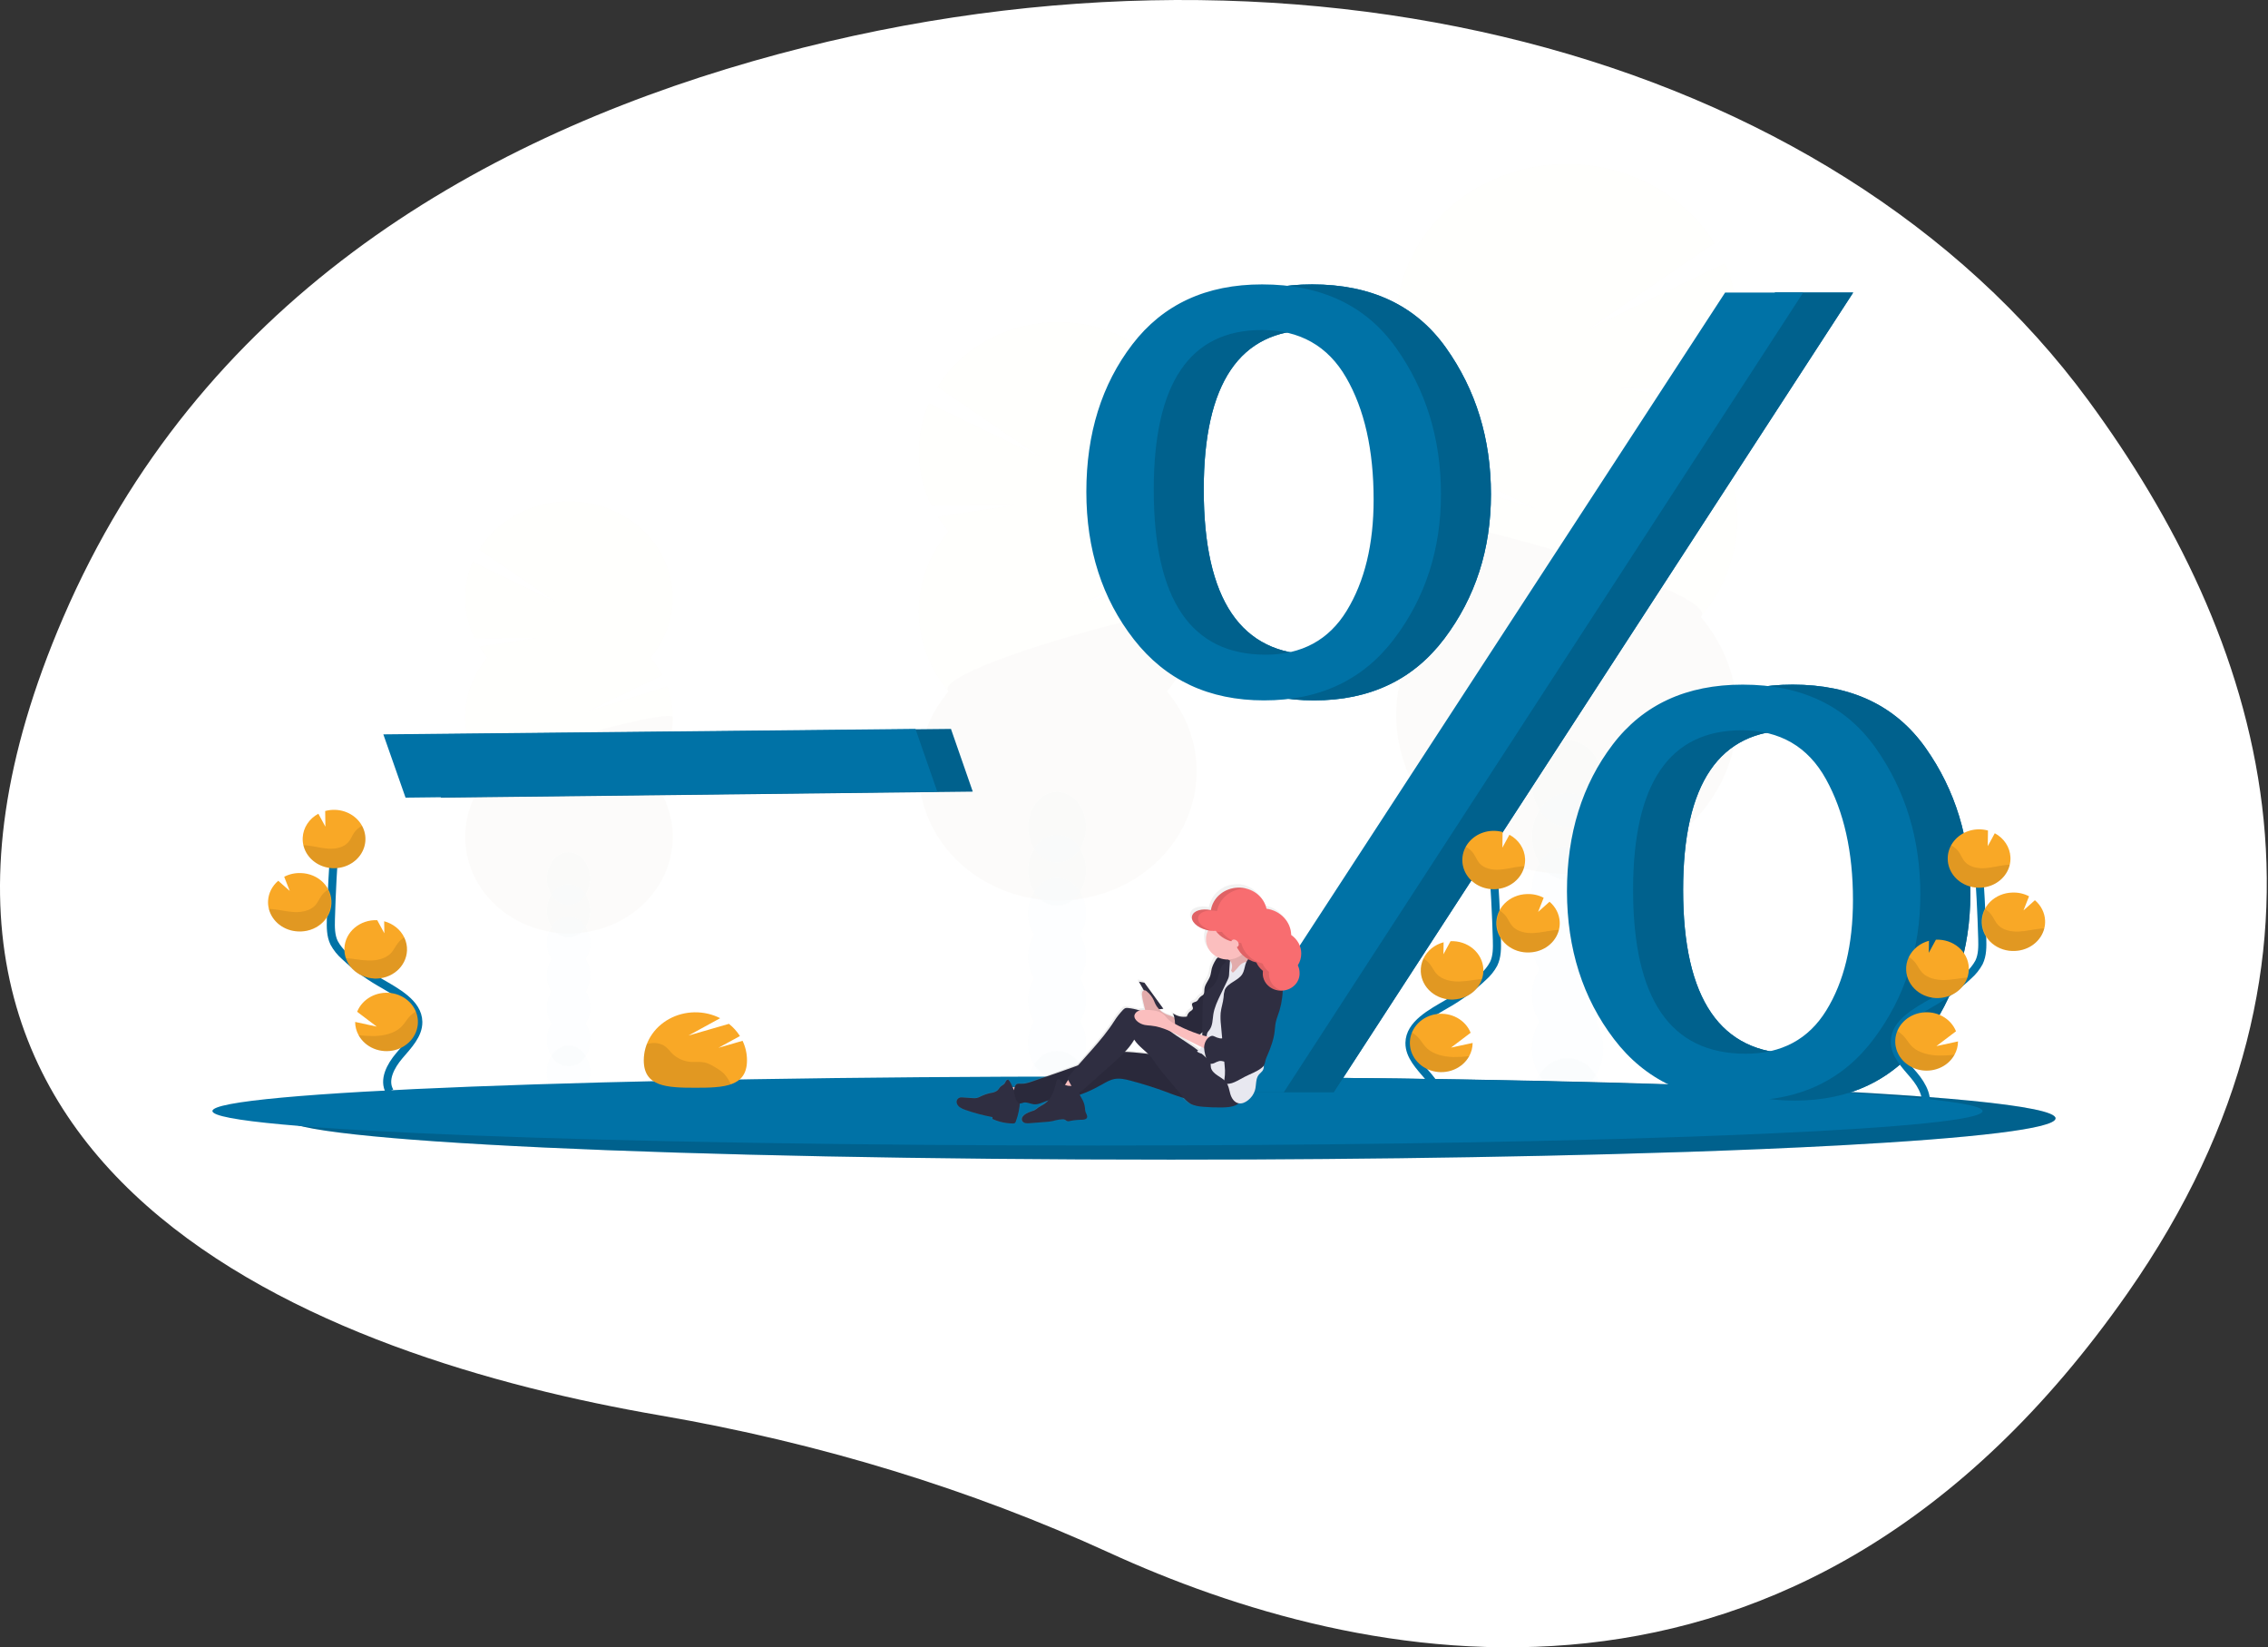 <svg width="1121" height="814" viewBox="0 0 1121 814" fill="none" xmlns="http://www.w3.org/2000/svg">
<rect x="0" y="0" width="1121" height="814" fill="#333333" stroke="none"/>
<path d="M1032.19 197.872C905.025 24.795 636.398 -45.413 372.212 30.202C232.545 70.178 97.88 150.275 31.143 305.368C-88.156 582.614 162.327 671.16 326.116 699.38C405.316 713.026 479.908 735.948 548.071 767.156C670.703 823.304 887.769 873.056 1051.46 639.177C1170.09 469.662 1116.89 313.158 1032.19 197.872Z" fill="white"/>
<g clip-path="url(#clip0)">
<g opacity="0.1">
<path opacity="0.1" d="M774.796 565.743C784.52 565.743 792.403 556.149 792.403 544.313C792.403 532.478 784.52 522.883 774.796 522.883C765.073 522.883 757.19 532.478 757.19 544.313C757.19 556.149 765.073 565.743 774.796 565.743Z" fill="#0072A6"/>
<path opacity="0.1" d="M788.728 452.633C791.195 448.652 792.474 444.13 792.434 439.535C792.434 427.675 784.552 418.105 774.828 418.105C765.104 418.105 757.23 427.697 757.23 439.535C757.18 444.127 758.449 448.649 760.904 452.633C758.495 456.634 757.23 461.143 757.23 465.728C757.23 470.313 758.495 474.822 760.904 478.822C758.495 482.824 757.23 487.334 757.23 491.92C757.23 496.507 758.495 501.017 760.904 505.019C758.449 509.003 757.18 513.524 757.23 518.117C757.23 529.977 765.112 539.547 774.828 539.547C784.544 539.547 792.434 529.955 792.434 518.117C792.484 513.524 791.216 509.003 788.76 505.019C791.169 501.017 792.434 496.507 792.434 491.92C792.434 487.334 791.169 482.824 788.76 478.822C791.169 474.822 792.434 470.313 792.434 465.728C792.434 461.143 791.169 456.634 788.76 452.633H788.728Z" fill="#0072A6"/>
<path opacity="0.1" d="M774.796 434.776C784.52 434.776 792.403 425.182 792.403 413.346C792.403 401.511 784.52 391.916 774.796 391.916C765.073 391.916 757.19 401.511 757.19 413.346C757.19 425.182 765.073 434.776 774.796 434.776Z" fill="#0072A6"/>
<path opacity="0.1" d="M774.796 408.58C784.52 408.58 792.403 398.985 792.403 387.15C792.403 375.315 784.52 365.72 774.796 365.72C765.073 365.72 757.19 375.315 757.19 387.15C757.19 398.985 765.073 408.58 774.796 408.58Z" fill="#0072A6"/>
<path opacity="0.1" d="M840.694 207.897C843.097 205.048 845.286 202.049 847.246 198.92L801.018 191.856L851.048 192.205C855.842 182.493 858.457 171.974 858.731 161.291C859.005 150.608 856.933 139.985 852.642 130.072L785.516 162.435L847.429 120.139C841.627 110.826 833.826 102.724 824.512 96.337C815.197 89.949 804.569 85.413 793.288 83.011C782.008 80.609 770.316 80.392 758.941 82.373C747.566 84.355 736.752 88.493 727.171 94.53C717.59 100.567 709.448 108.373 703.251 117.463C697.054 126.553 692.935 136.732 691.151 147.366C689.366 158.001 689.955 168.863 692.879 179.276C695.803 189.69 701.001 199.432 708.149 207.897C704.403 212.329 701.18 217.123 698.537 222.196L758.577 251.209L694.56 231.195C690.055 243.549 688.935 256.753 691.301 269.611C693.667 282.469 699.444 294.575 708.109 304.832C698.326 316.399 692.241 330.293 690.548 344.925C688.856 359.557 691.624 374.337 698.537 387.575C705.451 400.812 716.23 411.974 729.642 419.782C743.054 427.591 758.558 431.732 774.382 431.732C790.205 431.732 805.709 427.591 819.122 419.782C832.534 411.974 843.313 400.812 850.226 387.575C857.139 374.337 859.908 359.557 858.215 344.925C856.523 330.293 850.437 316.399 840.654 304.832C852.345 291.011 858.7 273.936 858.7 256.35C858.7 238.765 852.345 221.689 840.654 207.868L840.694 207.897Z" fill="#F9A826"/>
<path opacity="0.1" d="M690.104 256.383C690.075 273.972 696.434 291.054 708.149 304.862C698.366 316.429 692.281 330.323 690.588 344.955C688.896 359.587 691.664 374.366 698.577 387.604C705.491 400.842 716.27 412.003 729.682 419.812C743.094 427.62 758.598 431.762 774.422 431.762C790.245 431.762 805.749 427.62 819.162 419.812C832.574 412.003 843.353 400.842 850.266 387.604C857.179 374.366 859.948 359.587 858.255 344.955C856.563 330.323 850.477 316.429 840.694 304.862C851.996 291.519 690.104 247.577 690.104 256.383Z" fill="#000102"/>
</g>
<g opacity="0.1">
<path opacity="0.1" d="M280.991 542.823C286.907 542.823 291.703 536.982 291.703 529.777C291.703 522.572 286.907 516.731 280.991 516.731C275.075 516.731 270.279 522.572 270.279 529.777C270.279 536.982 275.075 542.823 280.991 542.823Z" fill="#0072A6"/>
<path opacity="0.1" d="M289.511 473.967C291.007 471.541 291.78 468.788 291.751 465.991C291.751 458.786 286.969 452.945 281.031 452.945C275.093 452.945 270.319 458.786 270.319 465.991C270.288 468.787 271.058 471.54 272.551 473.967C271.088 476.404 270.32 479.148 270.32 481.939C270.32 484.73 271.088 487.475 272.551 489.912C271.088 492.348 270.32 495.093 270.32 497.884C270.32 500.675 271.088 503.419 272.551 505.856C271.057 508.28 270.287 511.031 270.319 513.825C270.319 521.037 275.101 526.878 281.031 526.878C286.961 526.878 291.751 521.037 291.751 513.825C291.781 511.03 291.008 508.279 289.511 505.856C290.979 503.421 291.749 500.676 291.749 497.884C291.749 495.092 290.979 492.347 289.511 489.912C290.979 487.476 291.749 484.731 291.749 481.939C291.749 479.148 290.979 476.402 289.511 473.967V473.967Z" fill="#0072A6"/>
<path opacity="0.1" d="M280.991 463.093C286.907 463.093 291.703 457.252 291.703 450.046C291.703 442.841 286.907 437 280.991 437C275.075 437 270.279 442.841 270.279 450.046C270.279 457.252 275.075 463.093 280.991 463.093Z" fill="#0072A6"/>
<path opacity="0.1" d="M280.991 447.148C286.907 447.148 291.703 441.307 291.703 434.102C291.703 426.896 286.907 421.055 280.991 421.055C275.075 421.055 270.279 426.896 270.279 434.102C270.279 441.307 275.075 447.148 280.991 447.148Z" fill="#0072A6"/>
<path opacity="0.1" d="M240.893 324.973C239.43 323.24 238.098 321.414 236.908 319.51L265.067 315.21L234.612 315.425C231.697 309.516 230.106 303.116 229.938 296.617C229.769 290.117 231.026 283.654 233.632 277.621L274.464 297.346L236.788 271.55C240.322 265.884 245.071 260.956 250.741 257.071C256.41 253.186 262.879 250.427 269.744 248.967C276.609 247.507 283.724 247.377 290.646 248.583C297.567 249.79 304.148 252.309 309.978 255.983C315.808 259.657 320.763 264.407 324.534 269.938C328.306 275.469 330.813 281.663 331.9 288.134C332.987 294.605 332.631 301.215 330.853 307.553C329.076 313.89 325.915 319.82 321.568 324.973C323.848 327.667 325.81 330.582 327.418 333.668L290.866 351.339L329.841 339.175C332.578 346.699 333.255 354.738 331.81 362.566C330.366 370.394 326.846 377.763 321.568 384.007C327.522 391.049 331.226 399.506 332.256 408.414C333.286 417.321 331.601 426.318 327.392 434.376C323.184 442.434 316.622 449.228 308.457 453.981C300.293 458.735 290.855 461.256 281.222 461.256C271.59 461.256 262.152 458.735 253.987 453.981C245.823 449.228 239.261 442.434 235.052 434.376C230.844 426.318 229.158 417.321 230.188 408.414C231.218 399.506 234.922 391.049 240.877 384.007C233.761 375.591 229.893 365.196 229.893 354.49C229.893 343.784 233.761 333.388 240.877 324.973H240.893Z" fill="#F9A826"/>
<path opacity="0.1" d="M332.551 354.49C332.568 365.198 328.698 375.599 321.568 384.007C327.522 391.049 331.226 399.506 332.256 408.414C333.286 417.321 331.601 426.318 327.392 434.376C323.184 442.434 316.622 449.228 308.457 453.981C300.293 458.735 290.855 461.256 281.222 461.256C271.59 461.256 262.152 458.735 253.987 453.981C245.823 449.228 239.261 442.434 235.052 434.376C230.844 426.318 229.158 417.321 230.188 408.414C231.218 399.506 234.922 391.049 240.877 384.007C233.999 375.92 332.551 349.13 332.551 354.49Z" fill="#000102"/>
</g>
<g opacity="0.1">
<path opacity="0.1" d="M522.49 554.179C530.409 554.179 536.828 546.364 536.828 536.722C536.828 527.081 530.409 519.266 522.49 519.266C514.571 519.266 508.151 527.081 508.151 536.722C508.151 546.364 514.571 554.179 522.49 554.179Z" fill="#0072A6"/>
<path opacity="0.1" d="M533.839 462.033C535.838 458.785 536.869 455.1 536.828 451.358C536.828 441.722 530.452 433.902 522.482 433.902C514.512 433.902 508.135 441.722 508.135 451.358C508.093 455.101 509.128 458.787 511.132 462.033C509.168 465.292 508.136 468.966 508.136 472.703C508.136 476.44 509.168 480.114 511.132 483.374C509.168 486.632 508.136 490.305 508.136 494.04C508.136 497.776 509.168 501.449 511.132 504.707C509.128 507.953 508.093 511.639 508.135 515.381C508.135 525.018 514.559 532.838 522.482 532.838C530.404 532.838 536.828 525.018 536.828 515.381C536.869 511.64 535.838 507.955 533.839 504.707C535.8 501.448 536.829 497.775 536.829 494.04C536.829 490.306 535.8 486.633 533.839 483.374C535.8 480.113 536.829 476.439 536.829 472.703C536.829 468.967 535.8 465.294 533.839 462.033V462.033Z" fill="#0072A6"/>
<path opacity="0.1" d="M522.49 447.482C530.409 447.482 536.828 439.666 536.828 430.025C536.828 420.384 530.409 412.568 522.49 412.568C514.571 412.568 508.151 420.384 508.151 430.025C508.151 439.666 514.571 447.482 522.49 447.482Z" fill="#0072A6"/>
<path opacity="0.1" d="M522.49 426.141C530.409 426.141 536.828 418.325 536.828 408.684C536.828 399.043 530.409 391.227 522.49 391.227C514.571 391.227 508.151 399.043 508.151 408.684C508.151 418.325 514.571 426.141 522.49 426.141Z" fill="#0072A6"/>
<path opacity="0.1" d="M468.842 262.655C466.882 260.336 465.098 257.894 463.502 255.346L501.177 249.593L460.433 249.875C456.524 241.964 454.391 233.395 454.165 224.691C453.939 215.987 455.624 207.331 459.118 199.254L513.794 225.628L463.367 191.159C468.078 183.545 474.427 176.916 482.017 171.686C489.608 166.457 498.276 162.74 507.481 160.767C516.686 158.794 526.229 158.608 535.515 160.22C544.801 161.832 553.629 165.208 561.449 170.137C569.268 175.066 575.91 181.442 580.961 188.866C586.011 196.29 589.361 204.603 590.801 213.286C592.241 221.968 591.74 230.834 589.329 239.328C586.919 247.823 582.65 255.764 576.791 262.655C579.842 266.266 582.466 270.173 584.618 274.307L535.713 297.939L587.862 281.631C591.525 291.698 592.431 302.456 590.498 312.931C588.565 323.405 583.854 333.267 576.791 341.622C584.76 351.045 589.716 362.363 591.095 374.282C592.473 386.202 590.217 398.241 584.585 409.025C578.953 419.808 570.172 428.9 559.246 435.261C548.321 441.622 535.691 444.995 522.801 444.995C509.911 444.995 497.281 441.622 486.355 435.261C475.429 428.9 466.648 419.808 461.016 409.025C455.384 398.241 453.129 386.202 454.507 374.282C455.885 362.363 460.842 351.045 468.81 341.622C459.289 330.36 454.114 316.449 454.114 302.123C454.114 287.797 459.289 273.887 468.81 262.625L468.842 262.655Z" fill="#F9A826"/>
<path opacity="0.1" d="M591.488 302.157C591.512 316.485 586.333 330.402 576.791 341.651C584.76 351.074 589.716 362.392 591.095 374.312C592.473 386.231 590.217 398.271 584.585 409.054C578.953 419.838 570.172 428.929 559.246 435.29C548.321 441.651 535.691 445.025 522.801 445.025C509.911 445.025 497.281 441.651 486.355 435.29C475.429 428.929 466.648 419.838 461.016 409.054C455.384 398.271 453.129 386.231 454.507 374.312C455.885 362.392 460.842 351.074 468.81 341.651C459.605 330.784 591.488 294.981 591.488 302.157Z" fill="#000102"/>
</g>
<path d="M1016 552.608C1016 557.7 975.973 562.355 909.796 565.951C897.761 566.595 884.865 567.211 871.188 567.789C859.371 568.283 846.985 568.75 834.031 569.19C821.481 569.605 808.449 569.99 794.937 570.346C752.264 571.48 705.088 572.296 654.971 572.703C642.809 572.807 630.484 572.886 617.997 572.941C604.99 572.995 591.834 573.02 578.529 573.015C336.918 573.015 141.065 563.89 141.065 552.63C141.065 541.37 336.918 532.245 578.529 532.245C682.548 532.245 778.072 533.943 853.152 536.76L861.361 537.071H861.409C955.984 540.799 1016 546.411 1016 552.608Z" fill="#0072A6"/>
<path opacity="0.15" d="M1016 552.608C1016 557.7 975.973 562.355 909.796 565.951C897.761 566.595 884.865 567.211 871.188 567.789C859.371 568.283 846.985 568.75 834.031 569.19C821.481 569.605 808.449 569.99 794.937 570.346C752.264 571.48 705.088 572.296 654.971 572.703C642.809 572.807 630.484 572.886 617.997 572.941C604.99 572.995 591.834 573.02 578.529 573.015C336.918 573.015 141.065 563.89 141.065 552.63C141.065 541.37 336.918 532.245 578.529 532.245C682.548 532.245 778.072 533.943 853.152 536.76L861.361 537.071H861.409C955.984 540.799 1016 546.411 1016 552.608Z" fill="#000102"/>
<path d="M979.935 549.02C979.935 553.275 939.908 557.174 873.731 560.139C861.704 560.68 848.8 561.192 835.131 561.673C823.308 562.089 810.923 562.479 797.974 562.845C785.423 563.191 772.392 563.514 758.88 563.816C716.199 564.765 669.023 565.447 618.906 565.788C606.754 565.872 594.429 565.936 581.932 565.98C568.925 566.025 555.771 566.047 542.471 566.047C300.861 566.047 105 558.419 105 548.998C105 539.576 300.861 531.949 542.471 531.949C646.483 531.949 742.007 533.365 817.086 535.722L825.296 535.981H825.351C919.958 539.146 979.935 543.809 979.935 549.02Z" fill="#0072A6"/>
<path d="M217.986 394.148L207.003 362.874L470.022 360.198L480.797 391.16L217.986 394.148Z" fill="#0072A6"/>
<path opacity="0.15" d="M217.986 394.148L207.003 362.874L470.022 360.198L480.797 391.16L217.986 394.148Z" fill="#000102"/>
<path d="M200.452 394.148L189.469 362.874L452.487 360.198L463.263 391.16L200.452 394.148Z" fill="#0072A6"/>
<path d="M649.456 346.091C622.262 346.091 600.83 336.052 585.16 315.974C569.49 295.895 561.656 271.572 561.656 243.004C561.656 214.242 569.233 189.968 584.387 170.182C599.541 150.395 620.917 140.511 648.516 140.531C677.782 140.531 699.833 150.956 714.669 171.805C729.504 192.654 736.924 216.785 736.93 244.197C736.93 271.411 729.252 295.201 713.896 315.566C698.54 335.931 677.06 346.106 649.456 346.091ZM650.253 323.505C668.144 323.505 681.515 316.253 690.367 301.749C699.22 287.245 703.646 268.96 703.646 246.895C703.646 222.335 699.116 202.224 690.056 186.564C680.997 170.903 667.102 163.07 648.372 163.065C612.772 163.065 594.971 189.366 594.971 241.966C594.971 296.33 613.393 323.51 650.237 323.505H650.253ZM659.212 539.799H619.878L877.381 144.556H915.973L659.212 539.799ZM887.017 543.853C859.414 543.853 837.894 533.723 822.458 513.462C807.023 493.2 799.273 468.874 799.209 440.484C799.209 411.916 806.733 387.738 821.781 367.951C836.829 348.164 858.258 338.281 886.069 338.301C915.128 338.301 937.025 348.725 951.76 369.575C966.494 390.424 973.864 414.552 973.869 441.959C973.869 468.996 966.242 492.741 950.987 513.195C935.732 533.649 914.403 543.868 887.001 543.853H887.017ZM887.48 520.689C905.285 520.689 918.585 513.56 927.379 499.303C936.173 485.046 940.57 466.836 940.57 444.672C940.57 420.952 936.119 401.059 927.219 384.993C918.319 368.927 904.454 360.882 885.623 360.857C849.815 360.857 831.911 387.157 831.911 439.758C831.9 493.717 850.418 520.694 887.464 520.689H887.48Z" fill="#0072A6"/>
<path d="M649.456 346.091C622.262 346.091 600.83 336.052 585.16 315.974C569.49 295.895 561.656 271.572 561.656 243.004C561.656 214.242 569.233 189.968 584.387 170.182C599.541 150.395 620.917 140.511 648.516 140.531C677.782 140.531 699.833 150.956 714.669 171.805C729.504 192.654 736.924 216.785 736.93 244.197C736.93 271.411 729.252 295.201 713.896 315.566C698.54 335.931 677.06 346.106 649.456 346.091ZM650.253 323.505C668.144 323.505 681.515 316.253 690.367 301.749C699.22 287.245 703.646 268.96 703.646 246.895C703.646 222.335 699.116 202.224 690.056 186.564C680.997 170.903 667.102 163.07 648.372 163.065C612.772 163.065 594.971 189.366 594.971 241.966C594.971 296.33 613.393 323.51 650.237 323.505H650.253ZM659.212 539.799H619.878L877.381 144.556H915.973L659.212 539.799ZM887.017 543.853C859.414 543.853 837.894 533.723 822.458 513.462C807.023 493.2 799.273 468.874 799.209 440.484C799.209 411.916 806.733 387.738 821.781 367.951C836.829 348.164 858.258 338.281 886.069 338.301C915.128 338.301 937.025 348.725 951.76 369.575C966.494 390.424 973.864 414.552 973.869 441.959C973.869 468.996 966.242 492.741 950.987 513.195C935.732 533.649 914.403 543.868 887.001 543.853H887.017ZM887.48 520.689C905.285 520.689 918.585 513.56 927.379 499.303C936.173 485.046 940.57 466.836 940.57 444.672C940.57 420.952 936.119 401.059 927.219 384.993C918.319 368.927 904.454 360.882 885.623 360.857C849.815 360.857 831.911 387.157 831.911 439.758C831.9 493.717 850.418 520.694 887.464 520.689H887.48Z" fill="#0072A6"/>
<path opacity="0.15" d="M649.456 346.091C622.262 346.091 600.83 336.052 585.16 315.974C569.49 295.895 561.656 271.572 561.656 243.004C561.656 214.242 569.233 189.968 584.387 170.182C599.541 150.395 620.917 140.511 648.516 140.531C677.782 140.531 699.833 150.956 714.669 171.805C729.504 192.654 736.924 216.785 736.93 244.197C736.93 271.411 729.252 295.201 713.896 315.566C698.54 335.931 677.06 346.106 649.456 346.091ZM650.253 323.505C668.144 323.505 681.515 316.253 690.367 301.749C699.22 287.245 703.646 268.96 703.646 246.895C703.646 222.335 699.116 202.224 690.056 186.564C680.997 170.903 667.102 163.07 648.372 163.065C612.772 163.065 594.971 189.366 594.971 241.966C594.971 296.33 613.393 323.51 650.237 323.505H650.253ZM659.212 539.799H619.878L877.381 144.556H915.973L659.212 539.799ZM887.017 543.853C859.414 543.853 837.894 533.723 822.458 513.462C807.023 493.2 799.273 468.874 799.209 440.484C799.209 411.916 806.733 387.738 821.781 367.951C836.829 348.164 858.258 338.281 886.069 338.301C915.128 338.301 937.025 348.725 951.76 369.575C966.494 390.424 973.864 414.552 973.869 441.959C973.869 468.996 966.242 492.741 950.987 513.195C935.732 533.649 914.403 543.868 887.001 543.853H887.017ZM887.48 520.689C905.285 520.689 918.585 513.56 927.379 499.303C936.173 485.046 940.57 466.836 940.57 444.672C940.57 420.952 936.119 401.059 927.219 384.993C918.319 368.927 904.454 360.882 885.623 360.857C849.815 360.857 831.911 387.157 831.911 439.758C831.9 493.717 850.418 520.694 887.464 520.689H887.48Z" fill="#000102"/>
<path d="M624.748 346.091C597.554 346.091 576.122 336.052 560.452 315.974C544.783 295.895 536.948 271.572 536.948 243.004C536.948 214.242 544.525 189.968 559.679 170.182C574.833 150.395 596.209 140.511 623.808 140.531C653.074 140.531 675.126 150.956 689.961 171.805C704.796 192.654 712.216 216.785 712.222 244.197C712.222 271.411 704.544 295.201 689.188 315.566C673.832 335.931 652.352 346.106 624.748 346.091ZM625.545 323.505C643.436 323.505 656.807 316.253 665.66 301.749C674.512 287.245 678.938 268.96 678.938 246.895C678.938 222.335 674.408 202.224 665.349 186.564C656.289 170.903 642.394 163.07 623.664 163.065C588.064 163.065 570.264 189.366 570.264 241.966C570.264 296.33 588.685 323.51 625.529 323.505H625.545ZM634.504 539.799H595.171L852.674 144.556H891.266L634.504 539.799ZM862.31 543.853C834.706 543.853 813.186 533.723 797.751 513.462C782.315 493.2 774.565 468.874 774.501 440.484C774.501 411.916 782.025 387.738 797.073 367.951C812.121 348.164 833.55 338.281 861.361 338.301C890.421 338.301 912.318 348.725 927.052 369.575C941.786 390.424 949.156 414.552 949.161 441.959C949.161 468.996 941.534 492.741 926.279 513.195C911.024 533.649 889.695 543.868 862.294 543.853H862.31ZM862.772 520.689C880.577 520.689 893.877 513.56 902.671 499.303C911.465 485.046 915.862 466.836 915.862 444.672C915.862 420.952 911.412 401.059 902.512 384.993C893.611 368.927 879.741 360.882 860.899 360.857C825.091 360.857 807.187 387.157 807.187 439.758C807.187 493.717 825.71 520.694 862.756 520.689H862.772Z" fill="#0072A6"/>
<path d="M710.795 549.717C714.079 544.054 710.349 537.115 706.061 532.06C701.773 527.005 696.544 521.756 696.656 515.315C696.815 506.071 707.368 500.608 715.784 495.701C722.044 492.064 727.818 487.749 732.984 482.847C735.148 480.959 736.937 478.731 738.269 476.265C740.014 472.648 739.958 468.533 739.863 464.575C739.496 451.371 738.795 438.186 737.758 425.021" stroke="#0072A6" stroke-width="4" stroke-miterlimit="10"/>
<path d="M753.795 424.295C753.675 421.879 752.903 419.531 751.55 417.466C750.198 415.401 748.308 413.686 746.055 412.479L742.58 418.869L742.684 411.13C741.026 410.679 739.3 410.487 737.575 410.559C734.511 410.693 731.558 411.668 729.09 413.363C726.622 415.057 724.75 417.394 723.71 420.078C722.67 422.762 722.509 425.672 723.247 428.441C723.986 431.21 725.591 433.713 727.859 435.634C730.127 437.555 732.957 438.807 735.99 439.232C739.023 439.657 742.124 439.236 744.9 438.023C747.676 436.809 750.003 434.857 751.586 432.413C753.169 429.97 753.938 427.145 753.795 424.295V424.295Z" fill="#F9A826"/>
<path d="M726.138 521.949C724.51 524.89 721.845 527.221 718.589 528.551C715.333 529.882 711.685 530.13 708.255 529.256C704.825 528.381 701.823 526.436 699.752 523.748C697.681 521.059 696.667 517.79 696.88 514.488C697.093 511.186 698.52 508.053 700.922 505.614C703.323 503.175 706.554 501.578 710.071 501.091C713.589 500.604 717.18 501.256 720.241 502.939C723.303 504.622 725.649 507.233 726.887 510.333L717.195 517.665L727.875 515.352C727.871 517.648 727.275 519.911 726.138 521.949V521.949Z" fill="#F9A826"/>
<path d="M718.478 493.922C716.444 494.011 714.41 493.726 712.494 493.083C710.577 492.441 708.816 491.454 707.31 490.178C705.804 488.903 704.582 487.364 703.716 485.65C702.849 483.935 702.354 482.079 702.259 480.186C702.138 477.927 702.597 475.673 703.598 473.611C704.524 471.684 705.894 469.969 707.61 468.588C709.325 467.206 711.346 466.19 713.529 465.613L713.441 471.543L716.956 465.079C721.065 464.9 725.083 466.247 728.125 468.823C731.166 471.399 732.983 474.993 733.176 478.815C733.368 482.637 731.92 486.373 729.15 489.202C726.381 492.031 722.516 493.721 718.407 493.9L718.478 493.922Z" fill="#F9A826"/>
<path d="M756.13 470.624C754.071 470.751 752.006 470.495 750.054 469.871C748.103 469.247 746.305 468.267 744.766 466.989C743.227 465.711 741.978 464.16 741.091 462.427C740.204 460.695 739.697 458.815 739.601 456.898C739.504 454.981 739.82 453.065 740.529 451.263C741.238 449.461 742.326 447.808 743.73 446.402C745.134 444.996 746.826 443.864 748.706 443.073C750.586 442.283 752.617 441.848 754.679 441.796C757.578 441.665 760.457 442.3 762.984 443.627L760.242 450.61L765.885 445.576C768.914 448.144 770.723 451.725 770.915 455.532C770.985 456.867 770.851 458.205 770.516 459.505C769.745 462.561 767.923 465.3 765.327 467.307C762.731 469.313 759.502 470.478 756.13 470.624V470.624Z" fill="#F9A826"/>
<path opacity="0.1" d="M751.706 428.142C748.128 428.505 744.653 429.543 741.058 429.75C737.464 429.958 733.518 429.157 731.247 426.556C730.019 425.162 729.414 423.39 728.378 421.863C727.399 420.442 726.057 419.268 724.472 418.446C723.476 420.275 722.911 422.279 722.814 424.327C722.717 426.374 723.09 428.418 723.908 430.321C724.727 432.224 725.972 433.942 727.56 435.363C729.149 436.783 731.045 437.872 733.122 438.558C735.199 439.243 737.409 439.509 739.605 439.338C741.801 439.167 743.932 438.562 745.857 437.565C747.783 436.567 749.457 435.2 750.769 433.553C752.082 431.907 753.001 430.019 753.468 428.016C752.878 428.046 752.296 428.083 751.706 428.142Z" fill="#000102"/>
<path opacity="0.1" d="M756.13 470.624C753.457 470.737 750.798 470.206 748.411 469.082C746.024 467.959 743.99 466.28 742.505 464.21C741.021 462.139 740.137 459.748 739.939 457.266C739.742 454.784 740.237 452.297 741.377 450.046C742.606 450.821 743.664 451.807 744.493 452.952C745.601 454.501 746.271 456.295 747.57 457.718C749.961 460.365 754.113 461.225 757.851 461.069C761.589 460.913 765.208 459.92 768.938 459.586C769.456 459.542 769.982 459.512 770.532 459.497C769.762 462.558 767.938 465.3 765.338 467.308C762.739 469.317 759.506 470.481 756.13 470.624V470.624Z" fill="#000102"/>
<path opacity="0.1" d="M718.478 493.922C716.444 494.011 714.41 493.726 712.494 493.083C710.577 492.441 708.816 491.454 707.31 490.178C705.804 488.903 704.582 487.364 703.716 485.65C702.849 483.935 702.354 482.079 702.259 480.186C702.138 477.927 702.597 475.673 703.598 473.611C704.877 474.404 705.987 475.409 706.874 476.576C708.077 478.155 708.834 479.979 710.245 481.439C712.859 484.145 717.259 485.101 721.22 485.012C725.181 484.923 728.76 484.063 732.578 483.789C731.632 486.62 729.77 489.112 727.248 490.925C724.725 492.738 721.663 493.784 718.478 493.922V493.922Z" fill="#000102"/>
<path opacity="0.1" d="M726.138 521.949C724.333 525.248 721.234 527.775 717.481 529.008C713.729 530.241 709.611 530.086 705.978 528.574C702.346 527.062 699.477 524.309 697.966 520.885C696.455 517.461 696.417 513.627 697.859 510.178C699.136 510.959 700.283 511.911 701.263 513.002C702.737 514.677 703.71 516.575 705.415 518.132C708.603 521.022 713.704 522.216 718.263 522.327C720.894 522.347 723.523 522.221 726.138 521.949V521.949Z" fill="#000102"/>
<path d="M950.7 548.976C953.983 543.312 950.253 536.374 945.965 531.319C941.677 526.263 936.449 521.015 936.56 514.573C936.72 505.33 947.272 499.867 955.689 494.96C961.949 491.323 967.722 487.008 972.889 482.106C975.052 480.218 976.841 477.989 978.173 475.524C979.919 471.906 979.863 467.792 979.767 463.834C979.401 450.629 978.699 437.445 977.663 424.28" stroke="#0072A6" stroke-width="4" stroke-miterlimit="10"/>
<path d="M993.699 423.554C993.579 421.138 992.808 418.79 991.455 416.725C990.103 414.66 988.213 412.945 985.96 411.738L982.485 418.127L982.589 410.389C980.931 409.938 979.205 409.745 977.48 409.818C974.416 409.951 971.463 410.927 968.995 412.621C966.527 414.316 964.655 416.653 963.615 419.336C962.575 422.02 962.414 424.931 963.152 427.7C963.891 430.469 965.495 432.972 967.764 434.893C970.032 436.814 972.861 438.066 975.895 438.491C978.928 438.916 982.029 438.495 984.805 437.282C987.581 436.068 989.907 434.116 991.491 431.672C993.074 429.229 993.842 426.403 993.699 423.554V423.554Z" fill="#F9A826"/>
<path d="M966.042 521.208C964.415 524.149 961.75 526.48 958.494 527.81C955.238 529.14 951.589 529.389 948.159 528.515C944.73 527.64 941.728 525.695 939.657 523.006C937.586 520.318 936.571 517.048 936.784 513.747C936.997 510.445 938.424 507.312 940.826 504.873C943.228 502.434 946.459 500.837 949.976 500.35C953.494 499.863 957.084 500.515 960.146 502.198C963.207 503.881 965.554 506.491 966.792 509.592L957.1 516.923L967.78 514.611C967.776 516.907 967.18 519.169 966.042 521.208V521.208Z" fill="#F9A826"/>
<path d="M958.383 493.181C956.348 493.269 954.315 492.984 952.398 492.342C950.482 491.7 948.72 490.713 947.214 489.437C945.708 488.162 944.487 486.623 943.62 484.908C942.754 483.194 942.259 481.337 942.164 479.445C942.043 477.185 942.502 474.932 943.503 472.87C944.429 470.943 945.798 469.228 947.514 467.846C949.23 466.464 951.25 465.449 953.434 464.872L953.346 470.802L956.861 464.338H956.901C958.935 464.249 960.969 464.534 962.885 465.177C964.801 465.819 966.563 466.806 968.069 468.082C969.575 469.357 970.796 470.896 971.663 472.61C972.53 474.325 973.025 476.181 973.12 478.074C973.215 479.966 972.909 481.857 972.218 483.639C971.528 485.422 970.466 487.06 969.095 488.461C967.723 489.861 966.069 490.997 964.225 491.803C962.382 492.609 960.386 493.07 958.351 493.158L958.383 493.181Z" fill="#F9A826"/>
<path d="M996.035 469.883C993.976 470.01 991.91 469.754 989.959 469.13C988.008 468.505 986.21 467.526 984.671 466.247C983.132 464.969 981.882 463.419 980.995 461.686C980.108 459.953 979.602 458.073 979.505 456.157C979.409 454.24 979.724 452.324 980.433 450.522C981.143 448.72 982.231 447.067 983.635 445.661C985.039 444.255 986.731 443.123 988.611 442.332C990.491 441.541 992.521 441.107 994.584 441.055C997.483 440.923 1000.36 441.558 1002.89 442.886L1000.15 449.868L1005.79 444.835C1008.82 447.403 1010.63 450.983 1010.82 454.79C1010.89 456.126 1010.76 457.464 1010.42 458.764C1009.65 461.82 1007.83 464.559 1005.23 466.566C1002.64 468.572 999.406 469.737 996.035 469.883V469.883Z" fill="#F9A826"/>
<path opacity="0.1" d="M991.611 427.401C988.032 427.764 984.557 428.802 980.963 429.009C977.368 429.217 973.423 428.416 971.151 425.814C969.924 424.421 969.318 422.649 968.282 421.122C967.304 419.701 965.962 418.527 964.377 417.705C963.381 419.533 962.816 421.538 962.719 423.586C962.621 425.633 962.994 427.676 963.813 429.579C964.631 431.482 965.876 433.201 967.465 434.622C969.054 436.042 970.95 437.131 973.027 437.816C975.103 438.502 977.313 438.768 979.509 438.597C981.705 438.425 983.837 437.821 985.762 436.823C987.687 435.826 989.362 434.458 990.674 432.812C991.986 431.165 992.906 429.278 993.372 427.275C992.783 427.304 992.201 427.341 991.611 427.401Z" fill="#000102"/>
<path opacity="0.1" d="M996.035 469.883C993.362 469.996 990.703 469.465 988.316 468.341C985.929 467.217 983.894 465.539 982.41 463.469C980.926 461.398 980.042 459.006 979.844 456.525C979.646 454.043 980.142 451.556 981.282 449.305C982.51 450.08 983.568 451.066 984.398 452.211C985.506 453.76 986.175 455.554 987.474 456.977C989.866 459.623 994.018 460.483 997.756 460.328C1001.49 460.172 1005.11 459.179 1008.84 458.845C1009.36 458.801 1009.89 458.771 1010.44 458.756C1009.67 461.816 1007.84 464.559 1005.24 466.567C1002.64 468.575 999.41 469.739 996.035 469.883V469.883Z" fill="#000102"/>
<path opacity="0.1" d="M958.383 493.181C956.348 493.269 954.315 492.984 952.398 492.342C950.482 491.7 948.72 490.713 947.214 489.437C945.708 488.162 944.487 486.623 943.62 484.908C942.754 483.194 942.259 481.337 942.164 479.445C942.043 477.185 942.502 474.932 943.503 472.87C944.781 473.662 945.892 474.667 946.778 475.835C947.982 477.414 948.739 479.237 950.15 480.698C952.764 483.403 957.164 484.359 961.125 484.271C964.966 484.196 968.665 483.322 972.482 483.047C971.536 485.879 969.675 488.371 967.152 490.184C964.63 491.997 961.568 493.043 958.383 493.181V493.181Z" fill="#000102"/>
<path opacity="0.1" d="M966.042 521.208C964.238 524.507 961.138 527.034 957.386 528.267C953.634 529.5 949.515 529.345 945.883 527.832C942.25 526.32 939.382 523.568 937.871 520.143C936.359 516.719 936.321 512.886 937.764 509.437C939.041 510.218 940.188 511.17 941.167 512.261C942.642 513.936 943.614 515.834 945.32 517.39C948.508 520.281 953.609 521.475 958.168 521.586C960.798 521.606 963.428 521.48 966.042 521.208V521.208Z" fill="#000102"/>
<path d="M192.617 539.339C189.333 533.676 193.063 526.738 197.351 521.682C201.639 516.627 206.868 511.379 206.756 504.937C206.597 495.693 196.044 490.23 187.628 485.323C181.368 481.686 175.594 477.372 170.428 472.47C168.264 470.581 166.475 468.353 165.144 465.887C163.398 462.27 163.454 458.156 163.549 454.197C163.916 440.993 164.617 427.808 165.654 414.643" stroke="#0072A6" stroke-width="4" stroke-miterlimit="10"/>
<path d="M149.618 413.917C149.737 411.502 150.509 409.153 151.862 407.088C153.214 405.023 155.104 403.308 157.357 402.101L160.832 408.491L160.728 400.752C162.386 400.302 164.112 400.109 165.837 400.181C168.901 400.315 171.854 401.291 174.322 402.985C176.79 404.679 178.662 407.016 179.702 409.7C180.742 412.384 180.903 415.294 180.165 418.063C179.426 420.832 177.821 423.336 175.553 425.256C173.285 427.177 170.455 428.429 167.422 428.855C164.389 429.28 161.288 428.859 158.512 427.645C155.736 426.431 153.409 424.479 151.826 422.036C150.243 419.592 149.474 416.767 149.618 413.917V413.917Z" fill="#F9A826"/>
<path d="M177.274 511.571C178.902 514.512 181.567 516.843 184.823 518.174C188.079 519.504 191.728 519.753 195.157 518.878C198.587 518.003 201.589 516.059 203.66 513.37C205.731 510.681 206.745 507.412 206.532 504.11C206.319 500.809 204.892 497.676 202.491 495.236C200.089 492.797 196.858 491.2 193.341 490.713C189.823 490.226 186.232 490.879 183.171 492.562C180.109 494.244 177.763 496.855 176.525 499.956L186.217 507.287L175.537 504.974C175.541 507.271 176.137 509.533 177.274 511.571V511.571Z" fill="#F9A826"/>
<path d="M184.934 483.544C186.968 483.633 189.002 483.348 190.918 482.706C192.835 482.063 194.596 481.076 196.102 479.801C197.609 478.525 198.83 476.986 199.696 475.272C200.563 473.557 201.058 471.701 201.153 469.808C201.274 467.549 200.815 465.295 199.814 463.233C198.888 461.306 197.518 459.592 195.803 458.21C194.087 456.828 192.066 455.813 189.883 455.235L189.971 461.165L186.456 454.701C182.347 454.523 178.329 455.869 175.288 458.445C172.246 461.021 170.429 464.615 170.237 468.437C170.044 472.259 171.492 475.995 174.262 478.824C177.032 481.653 180.896 483.343 185.005 483.522L184.934 483.544Z" fill="#F9A826"/>
<path d="M147.282 460.246C149.341 460.373 151.407 460.117 153.358 459.493C155.309 458.869 157.107 457.889 158.646 456.611C160.185 455.333 161.435 453.782 162.322 452.05C163.209 450.317 163.715 448.437 163.812 446.52C163.908 444.603 163.592 442.688 162.883 440.885C162.174 439.083 161.086 437.431 159.682 436.025C158.278 434.618 156.586 433.487 154.706 432.696C152.826 431.905 150.795 431.471 148.733 431.418C145.847 431.294 142.983 431.929 140.468 433.249L143.209 440.232L137.527 435.221C134.504 437.783 132.695 441.355 132.497 445.154C132.427 446.489 132.561 447.827 132.896 449.127C133.667 452.184 135.489 454.923 138.085 456.929C140.681 458.936 143.91 460.1 147.282 460.246Z" fill="#F9A826"/>
<path opacity="0.1" d="M151.706 417.764C155.284 418.127 158.759 419.165 162.354 419.373C165.949 419.58 169.894 418.78 172.165 416.178C173.393 414.784 173.999 413.013 175.035 411.486C176.013 410.064 177.355 408.89 178.94 408.068C179.936 409.897 180.501 411.902 180.598 413.949C180.695 415.997 180.322 418.04 179.504 419.943C178.685 421.846 177.44 423.565 175.852 424.985C174.263 426.405 172.367 427.495 170.29 428.18C168.213 428.865 166.003 429.131 163.807 428.96C161.611 428.789 159.48 428.184 157.555 427.187C155.63 426.19 153.955 424.822 152.643 423.176C151.331 421.529 150.411 419.641 149.944 417.638C150.534 417.668 151.116 417.705 151.706 417.764Z" fill="#000102"/>
<path opacity="0.1" d="M147.282 460.246C149.955 460.359 152.614 459.828 155.001 458.705C157.388 457.581 159.422 455.902 160.907 453.832C162.391 451.762 163.275 449.37 163.473 446.888C163.67 444.407 163.175 441.92 162.035 439.669C160.806 440.443 159.748 441.43 158.919 442.574C157.811 444.124 157.141 445.917 155.842 447.341C153.451 449.987 149.299 450.847 145.561 450.691C141.823 450.536 138.204 449.542 134.474 449.209C133.956 449.164 133.43 449.135 132.88 449.12C133.651 452.18 135.474 454.922 138.074 456.931C140.673 458.939 143.906 460.103 147.282 460.246V460.246Z" fill="#000102"/>
<path opacity="0.1" d="M184.934 483.544C186.968 483.633 189.002 483.348 190.918 482.706C192.835 482.063 194.596 481.076 196.102 479.801C197.609 478.525 198.83 476.986 199.696 475.272C200.563 473.557 201.058 471.701 201.153 469.808C201.274 467.549 200.815 465.295 199.814 463.233C198.535 464.026 197.425 465.031 196.538 466.198C195.335 467.777 194.578 469.601 193.167 471.061C190.553 473.767 186.153 474.723 182.192 474.634C178.35 474.56 174.652 473.685 170.834 473.411C171.781 476.243 173.642 478.734 176.164 480.547C178.687 482.36 181.749 483.407 184.934 483.544V483.544Z" fill="#000102"/>
<path opacity="0.1" d="M177.274 511.571C179.079 514.87 182.178 517.398 185.931 518.631C189.683 519.864 193.801 519.708 197.434 518.196C201.066 516.684 203.935 513.931 205.446 510.507C206.957 507.083 206.996 503.25 205.553 499.8C204.276 500.582 203.129 501.533 202.149 502.624C200.675 504.3 199.703 506.197 197.997 507.754C194.809 510.645 189.708 511.838 185.149 511.949C182.518 511.969 179.889 511.843 177.274 511.571V511.571Z" fill="#000102"/>
<path d="M641.797 469.875C641.812 468.078 641.374 466.303 640.518 464.691C639.663 463.079 638.414 461.676 636.871 460.595C636.68 453.797 631.467 448.245 624.764 447.385C624.246 445.076 623.084 442.934 621.394 441.175C619.704 439.415 617.546 438.101 615.136 437.363V437.363C614.55 437.191 613.95 437.059 613.343 436.97H613.167L612.857 436.933H612.594H612.331H611.988H611.781H611.215C604.376 436.933 598.686 441.796 597.514 448.208C593.09 447.259 589.034 448.49 588.308 451.091C588.121 451.781 588.163 452.507 588.428 453.174C589.177 455.191 591.616 457.118 594.924 458.074L595.354 458.193C595.569 458.252 595.784 458.297 596 458.341H596.143C594.927 460.752 594.754 463.506 595.661 466.033C596.567 468.559 598.484 470.665 601.013 471.914C600.913 471.964 600.817 472.021 600.726 472.084C600.317 472.433 599.992 472.857 599.769 473.329C598.97 474.634 598.349 476.026 597.92 477.473C597.602 478.711 597.546 480.008 597.123 481.231C596.398 483.455 594.533 485.405 594.318 487.769C594.222 488.822 594.406 490.06 593.601 490.779C593.4 490.939 593.187 491.086 592.963 491.216C592.399 491.575 591.921 492.04 591.56 492.58C591.325 493.027 591.01 493.433 590.628 493.781C589.902 494.292 588.707 494.241 588.348 495.026C587.989 495.812 588.914 496.739 588.699 497.599C588.523 498.295 587.703 498.614 587.105 499.081C586.436 499.755 585.969 500.581 585.75 501.475C584.559 501.689 583.332 501.655 582.157 501.377C580.982 501.099 579.887 500.584 578.951 499.867C579.272 500.63 579.507 501.423 579.653 502.231C578.704 501.29 577.142 501.016 575.986 500.526C574.496 499.891 573.165 498.972 572.081 497.828L574.169 497.561L564.924 484.515L562.198 483.996L564.645 488.362C564.444 488.452 564.269 488.582 564.13 488.744C563.992 488.906 563.896 489.095 563.848 489.296C563.716 489.781 563.683 490.283 563.752 490.779C563.881 491.949 564.092 493.11 564.382 494.255L565.091 497.324C565.151 497.612 565.228 497.897 565.322 498.177C564.398 498.146 563.474 498.243 562.58 498.466C560.748 497.835 558.839 497.415 556.897 497.213C556.47 497.143 556.032 497.164 555.614 497.272C555.14 497.476 554.729 497.787 554.419 498.177C552.825 499.891 551.41 501.742 550.194 503.707C545.229 511.742 538.598 518.754 532.389 526.019C528.101 527.642 523.781 529.184 519.453 530.711L510.152 534.009C508.295 534.669 506.366 535.344 504.389 535.225C503.497 535.173 502.413 535.047 501.911 535.751C501.666 536.1 501.476 536.48 501.345 536.878C501.018 536.878 500.691 536.952 500.388 536.967H500.333C499.743 535.603 499.233 534.143 498.101 533.15C497.873 533.182 497.658 533.267 497.474 533.396C497.29 533.526 497.144 533.696 497.049 533.891C496.826 534.276 496.69 534.699 496.435 535.055C495.933 535.737 495.064 536.07 494.443 536.648C493.821 537.227 493.43 538.131 492.761 538.694C491.823 539.328 490.725 539.724 489.573 539.843C487.847 540.221 486.183 540.809 484.623 541.593C484.048 541.922 483.433 542.185 482.79 542.378C482.083 542.504 481.36 542.527 480.646 542.445L475.72 542.111C475.282 542.058 474.837 542.076 474.405 542.163C473.898 542.336 473.466 542.661 473.178 543.086C472.89 543.511 472.761 544.013 472.811 544.513C472.871 545.01 473.04 545.49 473.308 545.923C473.575 546.357 473.935 546.735 474.365 547.034C475.221 547.617 476.167 548.074 477.171 548.39C481.451 549.932 485.864 551.134 490.362 551.985V552.912C493.48 554.372 496.921 555.134 500.412 555.136C500.67 555.154 500.928 555.111 501.161 555.009C501.484 554.784 501.708 554.458 501.791 554.09C502.836 551.183 503.497 548.169 503.76 545.114C504.375 545.077 504.978 544.933 505.537 544.691C507.235 544.261 508.917 545.343 510.662 545.521C512.814 545.736 514.815 544.572 516.847 543.853C517.142 543.75 517.437 543.661 517.732 543.572C517.152 544.269 516.467 544.886 515.699 545.403C514.854 545.966 513.906 546.381 513.077 546.967C512.388 547.552 511.65 548.085 510.869 548.561C510.319 548.799 509.752 549.002 509.172 549.168C508.33 549.454 507.528 549.829 506.78 550.288C506.111 550.655 505.543 551.162 505.123 551.77C504.911 552.054 504.781 552.383 504.745 552.727C504.708 553.071 504.767 553.417 504.916 553.734C505.065 554.051 505.298 554.326 505.593 554.535C505.889 554.744 506.237 554.88 506.605 554.928C507.271 555.038 507.95 555.055 508.622 554.98C511.284 554.795 513.938 554.565 516.592 554.342C517.716 554.273 518.832 554.124 519.931 553.898C520.513 553.764 521.087 553.586 521.669 553.445C522.662 553.202 523.68 553.06 524.706 553.023C525.003 553.001 525.303 553.029 525.59 553.104C526.212 553.29 526.65 553.846 527.28 553.994C527.689 554.031 528.101 553.978 528.484 553.838C530.426 553.446 532.409 553.25 534.397 553.253C535.266 553.208 536.286 553.053 536.693 552.304C537.187 551.377 536.358 550.34 536.031 549.339C535.865 548.703 535.774 548.051 535.76 547.397C535.609 545.782 535.11 544.211 534.294 542.779C533.86 542.11 533.494 541.405 533.202 540.673C537.011 539.326 540.655 537.607 544.073 535.544C546.034 534.41 548.058 533.187 550.274 532.772C552.857 532.29 555.519 532.927 558.061 533.609C564.117 535.239 570.074 537.171 575.907 539.398C578.696 540.458 581.486 541.585 584.339 542.364C585.173 543.41 586.182 544.326 587.328 545.077C589.241 546.226 591.576 546.559 593.824 546.722C596.86 546.98 599.909 547.087 602.958 547.041C605.285 547.004 607.684 546.856 609.764 545.87C610.272 545.627 610.751 545.334 611.191 544.995C612.785 545.262 614.419 544.469 615.67 543.453C617.326 542.143 618.52 540.399 619.097 538.45C619.831 535.774 619.265 532.653 621.034 530.466C621.504 529.881 622.118 529.406 622.58 528.813C623.15 528.019 623.429 527.076 623.377 526.122L623.457 526.011C623.858 525.151 624.126 524.243 624.254 523.313C624.464 522.587 624.73 521.876 625.051 521.186C625.95 519.117 626.732 517.007 627.394 514.863C627.855 513.44 628.217 511.992 628.478 510.526C628.67 509.355 628.781 508.176 628.885 506.998C629.013 505.153 629.399 503.331 630.033 501.579C631.606 497.397 632.495 493.019 632.671 488.592C632.671 488.503 632.671 488.422 632.671 488.333C634.985 488.097 637.121 487.066 638.661 485.443C640.201 483.82 641.035 481.721 641 479.556C641.002 478.251 640.708 476.961 640.139 475.768C641.239 473.973 641.81 471.941 641.797 469.875V469.875ZM596.725 520.808C596.86 521.26 597.02 521.712 597.179 522.164C596.446 521.489 595.721 520.793 594.979 520.126C595.274 520.207 595.569 520.296 595.856 520.392C596.162 520.505 596.455 520.644 596.733 520.808H596.725ZM593.154 518.584C588.802 515.07 583.765 512.342 579.31 508.947C581.701 510.067 584.092 511.364 586.483 512.609C589.267 514.092 592.084 515.51 594.932 516.864C594.464 517.523 593.87 518.096 593.178 518.554L593.154 518.584ZM595.011 509.733L595.218 509.533C595.218 510.03 595.218 510.497 595.218 510.919C594.828 510.8 594.421 510.682 594.047 510.548C594.391 510.287 594.716 510.005 595.019 509.703L595.011 509.733ZM556.698 519.251C558.49 517.366 560.049 515.3 561.345 513.091C563.066 515.9 565.872 517.924 568.263 520.274C564.421 519.77 560.572 519.377 556.706 519.221L556.698 519.251Z" fill="url(#paint0_linear)"/>
<path d="M562.915 485.079L565.665 485.597L575.03 498.466L570.893 498.985L562.915 485.079Z" fill="#2F2E41"/>
<path d="M496.323 537.308C497.065 539.589 497.978 541.818 499.057 543.979C502.16 543.376 505.213 542.566 508.191 541.556C507.615 540.72 506.981 539.921 506.294 539.161C505.562 538.404 504.687 537.779 503.712 537.316C502.763 536.93 501.592 537.219 500.58 537.271C499.161 537.32 497.742 537.333 496.323 537.308Z" fill="#FBBEBE"/>
<path d="M503.728 540.748C502.182 540.295 501.233 538.843 500.604 537.442C499.974 536.041 499.464 534.514 498.268 533.483C498.041 533.516 497.826 533.601 497.642 533.731C497.458 533.86 497.312 534.03 497.216 534.224C496.985 534.595 496.85 535.018 496.587 535.373C496.092 536.041 495.216 536.367 494.586 536.937C493.956 537.508 493.566 538.376 492.888 538.946C491.948 539.575 490.851 539.968 489.7 540.088C487.963 540.454 486.285 541.032 484.711 541.808C484.128 542.122 483.507 542.371 482.862 542.549C482.15 542.675 481.421 542.697 480.702 542.616L475.736 542.282C475.295 542.231 474.847 542.251 474.413 542.341C473.907 542.505 473.475 542.822 473.186 543.241C472.897 543.661 472.768 544.158 472.819 544.654C472.885 545.148 473.061 545.624 473.335 546.052C473.61 546.479 473.977 546.849 474.413 547.137C475.277 547.711 476.228 548.161 477.235 548.472C481.561 549.985 486.012 551.167 490.545 552.007V552.919C493.695 554.369 497.16 555.13 500.675 555.143C500.948 555.165 501.223 555.122 501.472 555.017C501.795 554.797 502.022 554.476 502.11 554.113C503.301 550.874 503.996 547.495 504.174 544.076C504.266 543.211 504.196 542.339 503.967 541.496C503.696 540.666 504.621 541.014 503.76 540.688" fill="#2F2E41"/>
<path d="M598.925 523.343C584.204 524.173 569.666 520.155 554.921 519.725C553.091 519.622 551.254 519.731 549.453 520.051C547.576 520.519 545.759 521.176 544.033 522.008C536.135 525.426 527.957 528.257 519.788 531.089L510.415 534.336C508.534 534.981 506.597 535.64 504.597 535.529C503.704 535.477 502.612 535.351 502.102 536.048C500.58 538.146 501.305 541.237 502.309 543.594C502.636 544.335 503.186 545.188 504.063 545.277C504.683 545.237 505.29 545.094 505.856 544.854C507.562 544.432 509.267 545.499 511.021 545.67C513.197 545.884 515.213 544.736 517.261 544.031C520.657 542.868 524.371 542.905 527.942 542.349C533.935 541.422 539.482 538.835 544.679 535.885C546.656 534.766 548.664 533.565 550.928 533.157C553.534 532.683 556.22 533.305 558.778 533.98C564.878 535.586 570.882 537.488 576.767 539.68C579.83 540.918 582.971 541.982 586.172 542.868C593.149 544.576 600.529 544.176 607.246 541.726C609.637 540.859 612.155 539.332 612.291 536.967C612.37 535.618 611.247 534.432 610.497 533.261C610.011 532.519 609.533 531.778 609.007 531.074C606.472 527.635 603.396 523.091 598.925 523.343Z" fill="#2F2E41"/>
<path opacity="0.1" d="M598.925 523.343C584.204 524.173 569.666 520.155 554.921 519.725C553.091 519.622 551.254 519.731 549.453 520.051C547.576 520.519 545.759 521.176 544.033 522.008C536.135 525.426 527.957 528.257 519.788 531.089L510.415 534.336C508.534 534.981 506.597 535.64 504.597 535.529C503.704 535.477 502.612 535.351 502.102 536.048C500.58 538.146 501.305 541.237 502.309 543.594C502.636 544.335 503.186 545.188 504.063 545.277C504.683 545.237 505.29 545.094 505.856 544.854C507.562 544.432 509.267 545.499 511.021 545.67C513.197 545.884 515.213 544.736 517.261 544.031C520.657 542.868 524.371 542.905 527.942 542.349C533.935 541.422 539.482 538.835 544.679 535.885C546.656 534.766 548.664 533.565 550.928 533.157C553.534 532.683 556.22 533.305 558.778 533.98C564.878 535.586 570.882 537.488 576.767 539.68C579.83 540.918 582.971 541.982 586.172 542.868C593.149 544.576 600.529 544.176 607.246 541.726C609.637 540.859 612.155 539.332 612.291 536.967C612.37 535.618 611.247 534.432 610.497 533.261C610.011 532.519 609.533 531.778 609.007 531.074C606.472 527.635 603.396 523.091 598.925 523.343Z" fill="#000102"/>
<path d="M524.578 537.975C526.884 538.702 529.206 539.374 531.544 539.992C532.859 537.983 535.314 536.589 535.872 534.299C535.904 534.199 535.904 534.094 535.872 533.995C535.811 533.897 535.719 533.819 535.609 533.772C533.929 532.91 532.064 532.404 530.149 532.29C528.635 532.201 527.949 533.669 527.264 534.699C527.025 535.114 525.192 538.168 524.578 537.975Z" fill="#FBBEBE"/>
<path d="M527.822 536.507C527.134 536.401 526.477 536.162 525.894 535.806C525.31 535.45 524.813 534.984 524.435 534.439C524.108 533.913 523.765 533.201 523.112 533.238C522.458 533.276 522.235 533.943 522.099 534.499C521.658 536.575 521.021 538.612 520.194 540.584C519.361 542.563 517.951 544.285 516.122 545.558C515.269 546.107 514.32 546.522 513.483 547.1C512.786 547.679 512.04 548.204 511.252 548.672C510.697 548.908 510.124 549.106 509.538 549.265C508.679 549.544 507.858 549.914 507.091 550.369C506.419 550.735 505.849 551.243 505.426 551.852C505.222 552.161 505.102 552.511 505.077 552.873C505.052 553.235 505.122 553.597 505.282 553.927C505.454 554.196 505.685 554.428 505.959 554.608C506.234 554.788 506.546 554.912 506.876 554.972C507.548 555.076 508.232 555.091 508.909 555.017C511.595 554.832 514.273 554.609 516.951 554.387C518.084 554.322 519.211 554.178 520.322 553.957C520.912 553.823 521.486 553.646 522.067 553.505C523.072 553.267 524.1 553.128 525.136 553.09C525.436 553.068 525.738 553.096 526.029 553.171C526.65 553.356 527.089 553.912 527.726 554.046C528.137 554.086 528.552 554.035 528.938 553.898C530.898 553.512 532.896 553.318 534.9 553.319C535.776 553.275 536.812 553.119 537.211 552.385C537.713 551.474 536.884 550.451 536.549 549.472C536.384 548.846 536.291 548.205 536.27 547.56C536.12 545.967 535.618 544.42 534.796 543.016C534.11 541.845 533.202 540.555 533.656 539.309C533.9 538.921 534.055 538.489 534.11 538.042C533.999 536.033 529.033 536.774 527.822 536.507Z" fill="#2F2E41"/>
<path d="M576.855 501.386C574.247 500.316 572.158 498.386 570.989 495.968C570.75 495.449 570.543 494.908 570.311 494.381C569.536 492.641 568.335 491.093 566.804 489.86C566.641 489.692 566.44 489.559 566.215 489.471C565.991 489.383 565.749 489.341 565.505 489.348C565.27 489.413 565.057 489.536 564.889 489.702C564.721 489.869 564.604 490.074 564.549 490.297C564.412 490.78 564.377 491.284 564.445 491.78C564.581 492.93 564.794 494.071 565.083 495.197L565.8 498.221C565.891 498.686 566.041 499.139 566.247 499.57C566.553 500.078 566.959 500.528 567.442 500.897C568.096 501.46 568.757 502.002 569.427 502.528C569.796 502.839 570.199 503.112 570.63 503.343C571.337 503.655 572.093 503.86 572.87 503.951C575.795 504.455 578.768 505.182 581.231 506.916C581.231 506.916 581.231 504.893 581.175 504.692C581.145 504.106 580.929 503.541 580.553 503.069C579.629 502.142 578.035 501.868 576.855 501.386Z" fill="#FBBEBE"/>
<path opacity="0.1" d="M576.855 501.386C574.247 500.316 572.158 498.386 570.989 495.968C570.75 495.449 570.543 494.908 570.311 494.381C569.536 492.641 568.335 491.093 566.804 489.86C566.641 489.692 566.44 489.559 566.215 489.471C565.991 489.383 565.749 489.341 565.505 489.348C565.27 489.413 565.057 489.536 564.889 489.702C564.721 489.869 564.604 490.074 564.549 490.297C564.412 490.78 564.377 491.284 564.445 491.78C564.581 492.93 564.794 494.071 565.083 495.197L565.8 498.221C565.891 498.686 566.041 499.139 566.247 499.57C566.553 500.078 566.959 500.528 567.442 500.897C568.096 501.46 568.757 502.002 569.427 502.528C569.796 502.839 570.199 503.112 570.63 503.343C571.337 503.655 572.093 503.86 572.87 503.951C575.795 504.455 578.768 505.182 581.231 506.916C581.231 506.916 581.231 504.893 581.175 504.692C581.145 504.106 580.929 503.541 580.553 503.069C579.629 502.142 578.035 501.868 576.855 501.386Z" fill="#000102"/>
<path d="M606.823 478.259C608.8 478.259 610.402 476.759 610.402 474.908C610.402 473.058 608.8 471.558 606.823 471.558C604.847 471.558 603.244 473.058 603.244 474.908C603.244 476.759 604.847 478.259 606.823 478.259Z" fill="#2F2E41"/>
<path d="M604.607 472.885C603.646 472.681 602.638 472.816 601.778 473.263C601.364 473.603 601.035 474.023 600.814 474.493C600.009 475.773 599.382 477.143 598.949 478.57C598.63 479.793 598.574 481.068 598.151 482.277C597.418 484.5 595.537 486.391 595.322 488.711C595.226 489.748 595.41 490.972 594.597 491.676C594.395 491.833 594.179 491.975 593.951 492.098C593.385 492.452 592.905 492.911 592.54 493.447C592.297 493.929 591.959 494.364 591.544 494.73C590.811 495.234 589.607 495.182 589.249 495.96C588.89 496.739 589.815 497.643 589.599 498.488C589.424 499.177 588.595 499.496 588.005 499.971C587.334 500.632 586.863 501.448 586.642 502.335C585.445 502.545 584.213 502.511 583.031 502.236C581.85 501.961 580.746 501.451 579.796 500.741C580.792 503.032 580.816 505.56 580.856 508.028C580.971 508.818 580.744 509.617 580.226 510.252C583.08 510.311 585.853 510.993 588.635 511.608C589.825 511.979 591.112 511.979 592.301 511.608C592.937 511.29 593.507 510.868 593.983 510.363C595.497 508.932 597.083 507.398 597.45 505.404C597.547 504.282 597.568 503.156 597.514 502.031C597.66 500.643 597.968 499.274 598.43 497.947C599.231 495.192 599.764 492.377 600.025 489.534C600.192 487.777 601.818 486.368 602.679 484.797C604.273 481.832 605.946 478.756 606.074 475.435C606.186 474.352 605.787 473.026 604.607 472.885Z" fill="#2F2E41"/>
<path opacity="0.1" d="M604.607 472.885C603.646 472.681 602.638 472.816 601.778 473.263C601.364 473.603 601.035 474.023 600.814 474.493C600.009 475.773 599.382 477.143 598.949 478.57C598.63 479.793 598.574 481.068 598.151 482.277C597.418 484.5 595.537 486.391 595.322 488.711C595.226 489.748 595.41 490.972 594.597 491.676C594.395 491.833 594.179 491.975 593.951 492.098C593.385 492.452 592.905 492.911 592.54 493.447C592.297 493.929 591.959 494.364 591.544 494.73C590.811 495.234 589.607 495.182 589.249 495.96C588.89 496.739 589.815 497.643 589.599 498.488C589.424 499.177 588.595 499.496 588.005 499.971C587.334 500.632 586.863 501.448 586.642 502.335C585.445 502.545 584.213 502.511 583.031 502.236C581.85 501.961 580.746 501.451 579.796 500.741C580.792 503.032 580.816 505.56 580.856 508.028C580.971 508.818 580.744 509.617 580.226 510.252C583.08 510.311 585.853 510.993 588.635 511.608C589.825 511.979 591.112 511.979 592.301 511.608C592.937 511.29 593.507 510.868 593.983 510.363C595.497 508.932 597.083 507.398 597.45 505.404C597.547 504.282 597.568 503.156 597.514 502.031C597.66 500.643 597.968 499.274 598.43 497.947C599.231 495.192 599.764 492.377 600.025 489.534C600.192 487.777 601.818 486.368 602.679 484.797C604.273 481.832 605.946 478.756 606.074 475.435C606.186 474.352 605.787 473.026 604.607 472.885Z" fill="#000102"/>
<path d="M601.26 526.226C598.191 524.87 595.952 522.342 593.473 520.177C588.739 516.041 582.952 513.121 577.979 509.244C574.687 506.679 571.738 503.692 568.112 501.542C564.922 499.65 561.305 498.47 557.543 498.095C557.113 498.025 556.672 498.046 556.252 498.154C555.777 498.352 555.363 498.658 555.048 499.044C553.441 500.728 552.014 502.553 550.784 504.492C544.48 514.44 535.529 522.809 528.109 532.067C527.871 532.285 527.73 532.579 527.714 532.889C527.697 533.199 527.807 533.504 528.021 533.743L529.528 536.493C530.372 538.027 531.727 539.821 533.513 539.517C534.332 539.297 535.065 538.862 535.625 538.264L542.4 532.238L549.501 525.922C553.662 522.216 557.894 518.435 560.612 513.706C562.732 517.123 566.494 519.362 569.076 522.498C570.056 523.684 570.853 524.996 571.73 526.256C573.141 528.279 574.735 530.177 576.329 532.067L584.483 541.741C585.511 543.119 586.786 544.322 588.252 545.299C590.181 546.433 592.532 546.737 594.804 546.922C597.864 547.182 600.937 547.286 604.01 547.234C606.353 547.197 608.792 547.056 610.864 546.085C612.936 545.114 614.698 543.12 614.586 540.948C614.459 539.81 614.059 538.713 613.415 537.738C610.537 532.772 606.728 528.62 601.26 526.226Z" fill="#2F2E41"/>
<path d="M609.023 479.801C610.542 479.801 611.773 478.649 611.773 477.229C611.773 475.808 610.542 474.656 609.023 474.656C607.504 474.656 606.273 475.808 606.273 477.229C606.273 478.649 607.504 479.801 609.023 479.801Z" fill="#E8E8F0"/>
<path d="M608.417 475.294C609.038 476.444 609.147 477.776 608.72 479C608.295 480.205 607.7 481.351 606.951 482.41C606.306 483.504 605.533 484.528 604.647 485.464C608.895 485.657 613.016 484.107 616.762 482.225C619.783 480.742 622.795 478.852 624.405 476.028C623.926 476.134 623.428 476.146 622.944 476.063C622.46 475.98 621.999 475.804 621.592 475.546C620.781 475.02 620.054 474.392 619.432 473.678L617.304 471.454C616.801 470.966 616.36 470.426 615.989 469.846C615.523 469.056 615.326 468.154 615.423 467.258C614.576 468.083 613.629 468.815 612.602 469.438C611.079 470.364 609.413 471.032 607.875 471.943C607.333 472.269 606.13 472.796 606.441 473.426C606.751 474.056 607.987 474.582 608.417 475.294Z" fill="#FBBEBE"/>
<path opacity="0.1" d="M608.417 475.294C609.038 476.444 609.147 477.776 608.72 479C608.295 480.205 607.7 481.351 606.951 482.41C606.306 483.504 605.533 484.528 604.647 485.464C608.895 485.657 613.016 484.107 616.762 482.225C619.783 480.742 622.795 478.852 624.405 476.028C623.926 476.134 623.428 476.146 622.944 476.063C622.46 475.98 621.999 475.804 621.592 475.546C620.781 475.02 620.054 474.392 619.432 473.678L617.304 471.454C616.801 470.966 616.36 470.426 615.989 469.846C615.523 469.056 615.326 468.154 615.423 467.258C614.576 468.083 613.629 468.815 612.602 469.438C611.079 470.364 609.413 471.032 607.875 471.943C607.333 472.269 606.13 472.796 606.441 473.426C606.751 474.056 607.987 474.582 608.417 475.294Z" fill="#000102"/>
<path d="M608.473 475.679C608.043 476.244 607.813 476.919 607.813 477.61C607.813 478.302 608.043 478.977 608.473 479.541C608.593 479.682 609.047 480.564 609.27 480.572C609.458 480.557 609.632 480.474 609.756 480.342C610.719 479.406 611.619 478.416 612.45 477.377C613.29 476.324 614.505 475.583 615.877 475.286C617.543 475.042 619.145 475.865 620.604 476.65C621.23 476.94 621.776 477.361 622.198 477.881C622.505 478.396 622.687 478.968 622.732 479.556C623.15 483.09 623.31 486.646 623.21 490.201C623.287 492.763 623.106 495.327 622.668 497.858C622.397 499.163 621.99 500.438 621.799 501.757C621.66 502.918 621.604 504.087 621.632 505.256V510.148C621.597 511.044 621.666 511.942 621.839 512.824C622.168 513.877 622.554 514.913 622.995 515.93C623.383 517.14 623.65 518.381 623.792 519.636L624.509 524.699C624.74 526.3 624.908 528.042 623.864 529.325C623.401 529.91 622.78 530.37 622.269 530.948C620.476 533.068 621.074 536.144 620.277 538.776C619.687 540.707 618.481 542.426 616.818 543.705C615.551 544.706 613.909 545.499 612.267 545.188C610.059 544.802 608.728 542.66 608.122 540.636C607.517 538.613 607.325 536.404 605.994 534.706C604.926 533.305 603.276 532.431 601.786 531.43C600.295 530.429 598.829 529.147 598.502 527.457C598.359 526.715 598.446 525.974 598.367 525.233C598.248 524.288 597.859 523.391 597.239 522.634C596.619 521.878 595.792 521.29 594.844 520.934C593.712 520.526 592.309 520.378 591.656 519.451C593.278 518.503 594.461 517.025 594.971 515.307C595.466 513.615 595.734 511.872 595.768 510.118L596.151 504.233C596.318 501.601 596.398 498.992 597.641 496.627C598.199 495.575 598.893 494.582 599.467 493.536C600.235 492.069 600.891 490.553 601.427 489C602.328 486.591 603.236 484.174 604.041 481.735C604.364 480.554 604.846 479.416 605.476 478.348C606.217 477.236 607.198 475.902 608.473 475.679Z" fill="#E8E8F0"/>
<path d="M594.421 513.921L596.095 513.973L596.454 511.623C596.501 511.153 596.62 510.692 596.805 510.252C597.082 509.788 597.405 509.349 597.769 508.94C599.419 506.775 599.299 503.899 599.706 501.268C600.248 497.762 601.826 494.47 603.388 491.238L606.64 484.5C606.929 483.946 607.162 483.368 607.333 482.773C607.475 482.117 607.542 481.449 607.532 480.779C607.532 479.741 607.899 475.954 607.923 474.908C607.923 474.523 607.014 474.738 606.823 474.397C606.417 473.656 605.859 475.672 605.094 476.117C604.372 476.629 603.847 477.344 603.595 478.155C602.894 479.853 602.463 481.639 601.81 483.344C601.236 485.09 600.191 486.67 598.773 487.932C598.112 488.481 597.339 488.911 596.709 489.489C594.684 491.35 594.493 494.285 594.421 496.902C594.374 498.525 594.047 513.921 594.421 513.921Z" fill="#2F2E41"/>
<path d="M618.531 472.87C616.937 473.463 616.013 475.094 615.558 476.68C615.104 478.266 614.913 479.942 614.036 481.35C611.996 484.656 606.791 485.62 605.349 489.193C604.981 490.399 604.786 491.645 604.767 492.899C604.512 495.456 603.603 497.932 603.332 500.489C603.191 502.479 603.242 504.476 603.484 506.457L605.309 526.641C605.663 529.614 605.477 532.621 604.759 535.536C606.631 535.787 608.54 535.495 610.226 534.699C611.94 533.958 613.502 532.979 615.144 532.134C617.973 530.651 621.098 529.651 623.569 527.686C624.017 527.362 624.402 526.968 624.708 526.523C625.105 525.674 625.373 524.779 625.505 523.862C625.715 523.147 625.981 522.449 626.302 521.771C627.218 519.737 628.016 517.658 628.693 515.545C629.158 514.143 629.522 512.714 629.785 511.267C629.985 510.118 630.088 508.955 630.2 507.798C630.327 505.979 630.716 504.184 631.356 502.461C632.936 498.35 633.831 494.038 634.01 489.674C634.065 489.044 634.019 488.409 633.874 487.792C633.599 487.042 633.23 486.326 632.774 485.657C632.017 484.33 631.563 482.87 630.845 481.528C629.251 478.489 626.39 476.183 623.401 474.249C621.871 473.307 620.189 472.284 618.531 472.87Z" fill="#2F2E41"/>
<path d="M580.481 505.804C579.187 505.175 578.015 504.348 577.014 503.358C576.56 502.861 576.217 502.306 575.723 501.816C574.553 500.656 573.033 499.85 571.363 499.503C569.705 499.164 568.008 499.012 566.31 499.051C565.176 498.979 564.038 499.107 562.955 499.429C562.411 499.595 561.922 499.885 561.531 500.274C561.141 500.663 560.863 501.137 560.723 501.653C560.476 502.913 561.361 504.136 562.421 504.937C563.407 505.686 564.566 506.211 565.808 506.471C566.821 506.635 567.843 506.746 568.869 506.805C574.894 507.391 580.274 510.437 585.551 513.217C590.189 515.653 594.918 517.934 599.738 520.059C599.929 518.717 600.009 517.364 599.977 516.012C599.977 515.003 599.897 513.462 598.869 512.869C597.673 512.172 595.681 512.016 594.358 511.601C591.251 510.658 588.218 509.519 585.28 508.191C583.614 507.442 582.02 506.649 580.481 505.804Z" fill="#FBBEBE"/>
<path d="M606.823 474.145C612.752 474.145 617.559 469.648 617.559 464.101C617.559 458.554 612.752 454.057 606.823 454.057C600.894 454.057 596.087 458.554 596.087 464.101C596.087 469.648 600.894 474.145 606.823 474.145Z" fill="#FBBEBE"/>
<path d="M621.6 484.256C620.745 485.373 620.046 486.586 619.52 487.866C618.189 490.408 616.108 492.588 615.072 495.278C613.972 498.073 614.012 501.401 611.884 503.603C611.456 503.937 611.134 504.372 610.952 504.863C610.939 505.169 610.901 505.474 610.84 505.775C610.537 506.575 609.127 506.612 608.864 507.428C608.792 507.665 608.864 507.924 608.736 508.169C608.521 508.695 607.78 508.769 607.277 509.088C606.233 509.748 606.48 511.275 605.683 512.224C605.359 512.576 604.941 512.842 604.471 512.996C604.001 513.15 603.495 513.185 603.005 513.098C602.028 512.907 601.088 512.58 600.216 512.127C599.909 511.967 599.57 511.868 599.22 511.838C598.803 511.846 598.4 511.973 598.064 512.201C596.079 513.373 595.147 515.7 595.163 517.894C595.303 520.089 595.861 522.242 596.813 524.254C596.925 524.602 597.112 524.925 597.362 525.203C598.016 525.848 599.164 525.744 600.04 525.381C600.862 524.929 601.736 524.566 602.647 524.299C604.305 524.017 605.93 525.085 607.612 524.996C608.843 524.822 610.001 524.346 610.968 523.617C612.675 522.653 614.203 521.439 615.495 520.022C616.228 519.125 616.77 518.102 617.416 517.146C618.24 515.971 619.145 514.847 620.125 513.78L626.318 506.731C626.94 506.063 627.497 505.347 627.984 504.589C628.543 503.564 628.978 502.485 629.283 501.372C629.947 499.514 630.377 497.591 630.566 495.642C630.598 494.028 630.446 492.415 630.112 490.831C629.904 489.255 629.456 487.715 628.781 486.257C627.402 483.663 624.127 481.513 621.6 484.256Z" fill="#2F2E41"/>
<path d="M643.167 471.172C643.176 469.392 642.729 467.634 641.865 466.045C641 464.456 639.742 463.081 638.194 462.033C638.147 458.871 636.895 455.828 634.66 453.445C632.425 451.063 629.353 449.496 625.992 449.023C625.342 446.029 623.576 443.343 621.006 441.441C618.436 439.538 615.227 438.54 611.943 438.622C608.659 438.705 605.512 439.862 603.056 441.891C600.601 443.92 598.993 446.69 598.518 449.713C594.055 448.779 589.974 449.994 589.233 452.552C588.436 455.228 591.624 458.356 596.342 459.542C597.821 459.931 599.361 460.074 600.893 459.964C601.99 461.463 603.412 462.731 605.068 463.689C606.723 464.646 608.575 465.271 610.505 465.524C611.072 467.942 612.354 470.165 614.205 471.942C616.057 473.719 618.406 474.98 620.986 475.583C621.7 477.188 622.809 478.614 624.222 479.749C624.222 480.06 624.166 480.379 624.166 480.705C624.115 481.845 624.312 482.982 624.746 484.049C625.179 485.116 625.84 486.09 626.689 486.913C627.538 487.736 628.557 488.391 629.685 488.839C630.813 489.286 632.026 489.517 633.252 489.517C634.479 489.517 635.692 489.286 636.82 488.839C637.948 488.391 638.967 487.736 639.816 486.913C640.665 486.09 641.326 485.116 641.759 484.049C642.193 482.982 642.39 481.845 642.339 480.705C642.339 479.426 642.043 478.162 641.47 476.999C642.59 475.234 643.177 473.221 643.167 471.172V471.172Z" fill="#F86D70"/>
<path opacity="0.1" d="M592.261 453.063C593.003 450.506 597.044 449.29 601.547 450.224C602.071 447.154 603.744 444.355 606.271 442.32C608.798 440.286 612.017 439.147 615.359 439.105C615.67 439.105 615.981 439.105 616.284 439.105C614.992 438.739 613.649 438.554 612.299 438.557C608.957 438.599 605.738 439.737 603.211 441.772C600.683 443.806 599.01 446.606 598.486 449.676C594.023 448.742 589.942 449.957 589.201 452.515C588.404 455.191 591.592 458.319 596.31 459.505C597.188 459.731 598.088 459.875 598.996 459.935C594.517 458.719 591.504 455.68 592.261 453.063Z" fill="#000102"/>
<path opacity="0.1" d="M627.195 481.224C627.195 480.898 627.195 480.579 627.251 480.26C625.837 479.129 624.729 477.705 624.015 476.102C621.436 475.493 619.09 474.229 617.239 472.451C615.388 470.674 614.106 468.452 613.534 466.035C611.603 465.784 609.751 465.16 608.095 464.202C606.44 463.245 605.018 461.975 603.922 460.476C603.029 460.542 602.132 460.519 601.244 460.409C602.346 461.79 603.732 462.954 605.322 463.832C606.912 464.71 608.674 465.285 610.505 465.524C611.072 467.942 612.354 470.165 614.205 471.942C616.057 473.719 618.406 474.98 620.986 475.583C621.7 477.188 622.809 478.614 624.222 479.749C624.222 480.06 624.166 480.379 624.166 480.705C624.126 482.978 625.053 485.173 626.747 486.812C628.44 488.45 630.762 489.399 633.205 489.452C631.422 488.812 629.891 487.682 628.817 486.212C627.743 484.741 627.177 483.001 627.195 481.224Z" fill="#000102"/>
<path d="M611.735 467.781C612.464 467.266 612.457 466.116 611.72 465.213C610.982 464.31 609.793 463.996 609.064 464.511C608.335 465.026 608.342 466.175 609.079 467.078C609.817 467.981 611.006 468.296 611.735 467.781Z" fill="#FBBEBE"/>
<path d="M355.107 517.761L365.723 511.957C364.288 509.676 362.454 507.634 360.295 505.916L340.274 511.705L355.959 503.128C352.075 501.15 347.704 500.147 343.276 500.216C338.849 500.286 334.517 501.427 330.707 503.527C326.897 505.626 323.741 508.612 321.549 512.191C319.357 515.769 318.204 519.817 318.204 523.936C318.204 537.034 329.626 537.486 343.709 537.486C357.793 537.486 369.214 537.034 369.214 523.936C369.222 520.616 368.475 517.332 367.022 514.299L355.107 517.761Z" fill="#F9A826"/>
<path opacity="0.1" d="M357.808 530.496C356.678 529.442 355.415 528.519 354.047 527.746C352.126 526.552 350.125 525.337 347.854 524.936C345.861 524.581 343.805 524.884 341.772 524.773C338.243 524.573 334.921 523.156 332.455 520.8C331.005 519.407 329.865 517.694 328.119 516.627C326.168 515.549 323.867 515.157 321.631 515.522C320.984 515.606 320.342 515.728 319.711 515.886C318.712 518.468 318.202 521.191 318.204 523.936C318.204 537.034 329.626 537.486 343.709 537.486C350.548 537.486 356.748 537.382 361.331 535.774L360.534 534.447C359.81 533.027 358.894 531.699 357.808 530.496Z" fill="#000102"/>
</g>
<defs>
<linearGradient id="paint0_linear" x1="557.312" y1="555.143" x2="557.312" y2="436.807" gradientUnits="userSpaceOnUse">
<stop stop-color="#808080" stop-opacity="0.25"/>
<stop offset="0.54" stop-color="#808080" stop-opacity="0.12"/>
<stop offset="1" stop-color="#808080" stop-opacity="0.1"/>
</linearGradient>
<clipPath id="clip0">
<rect width="911" height="492" fill="white" transform="translate(105 81)"/>
</clipPath>
</defs>
</svg>
